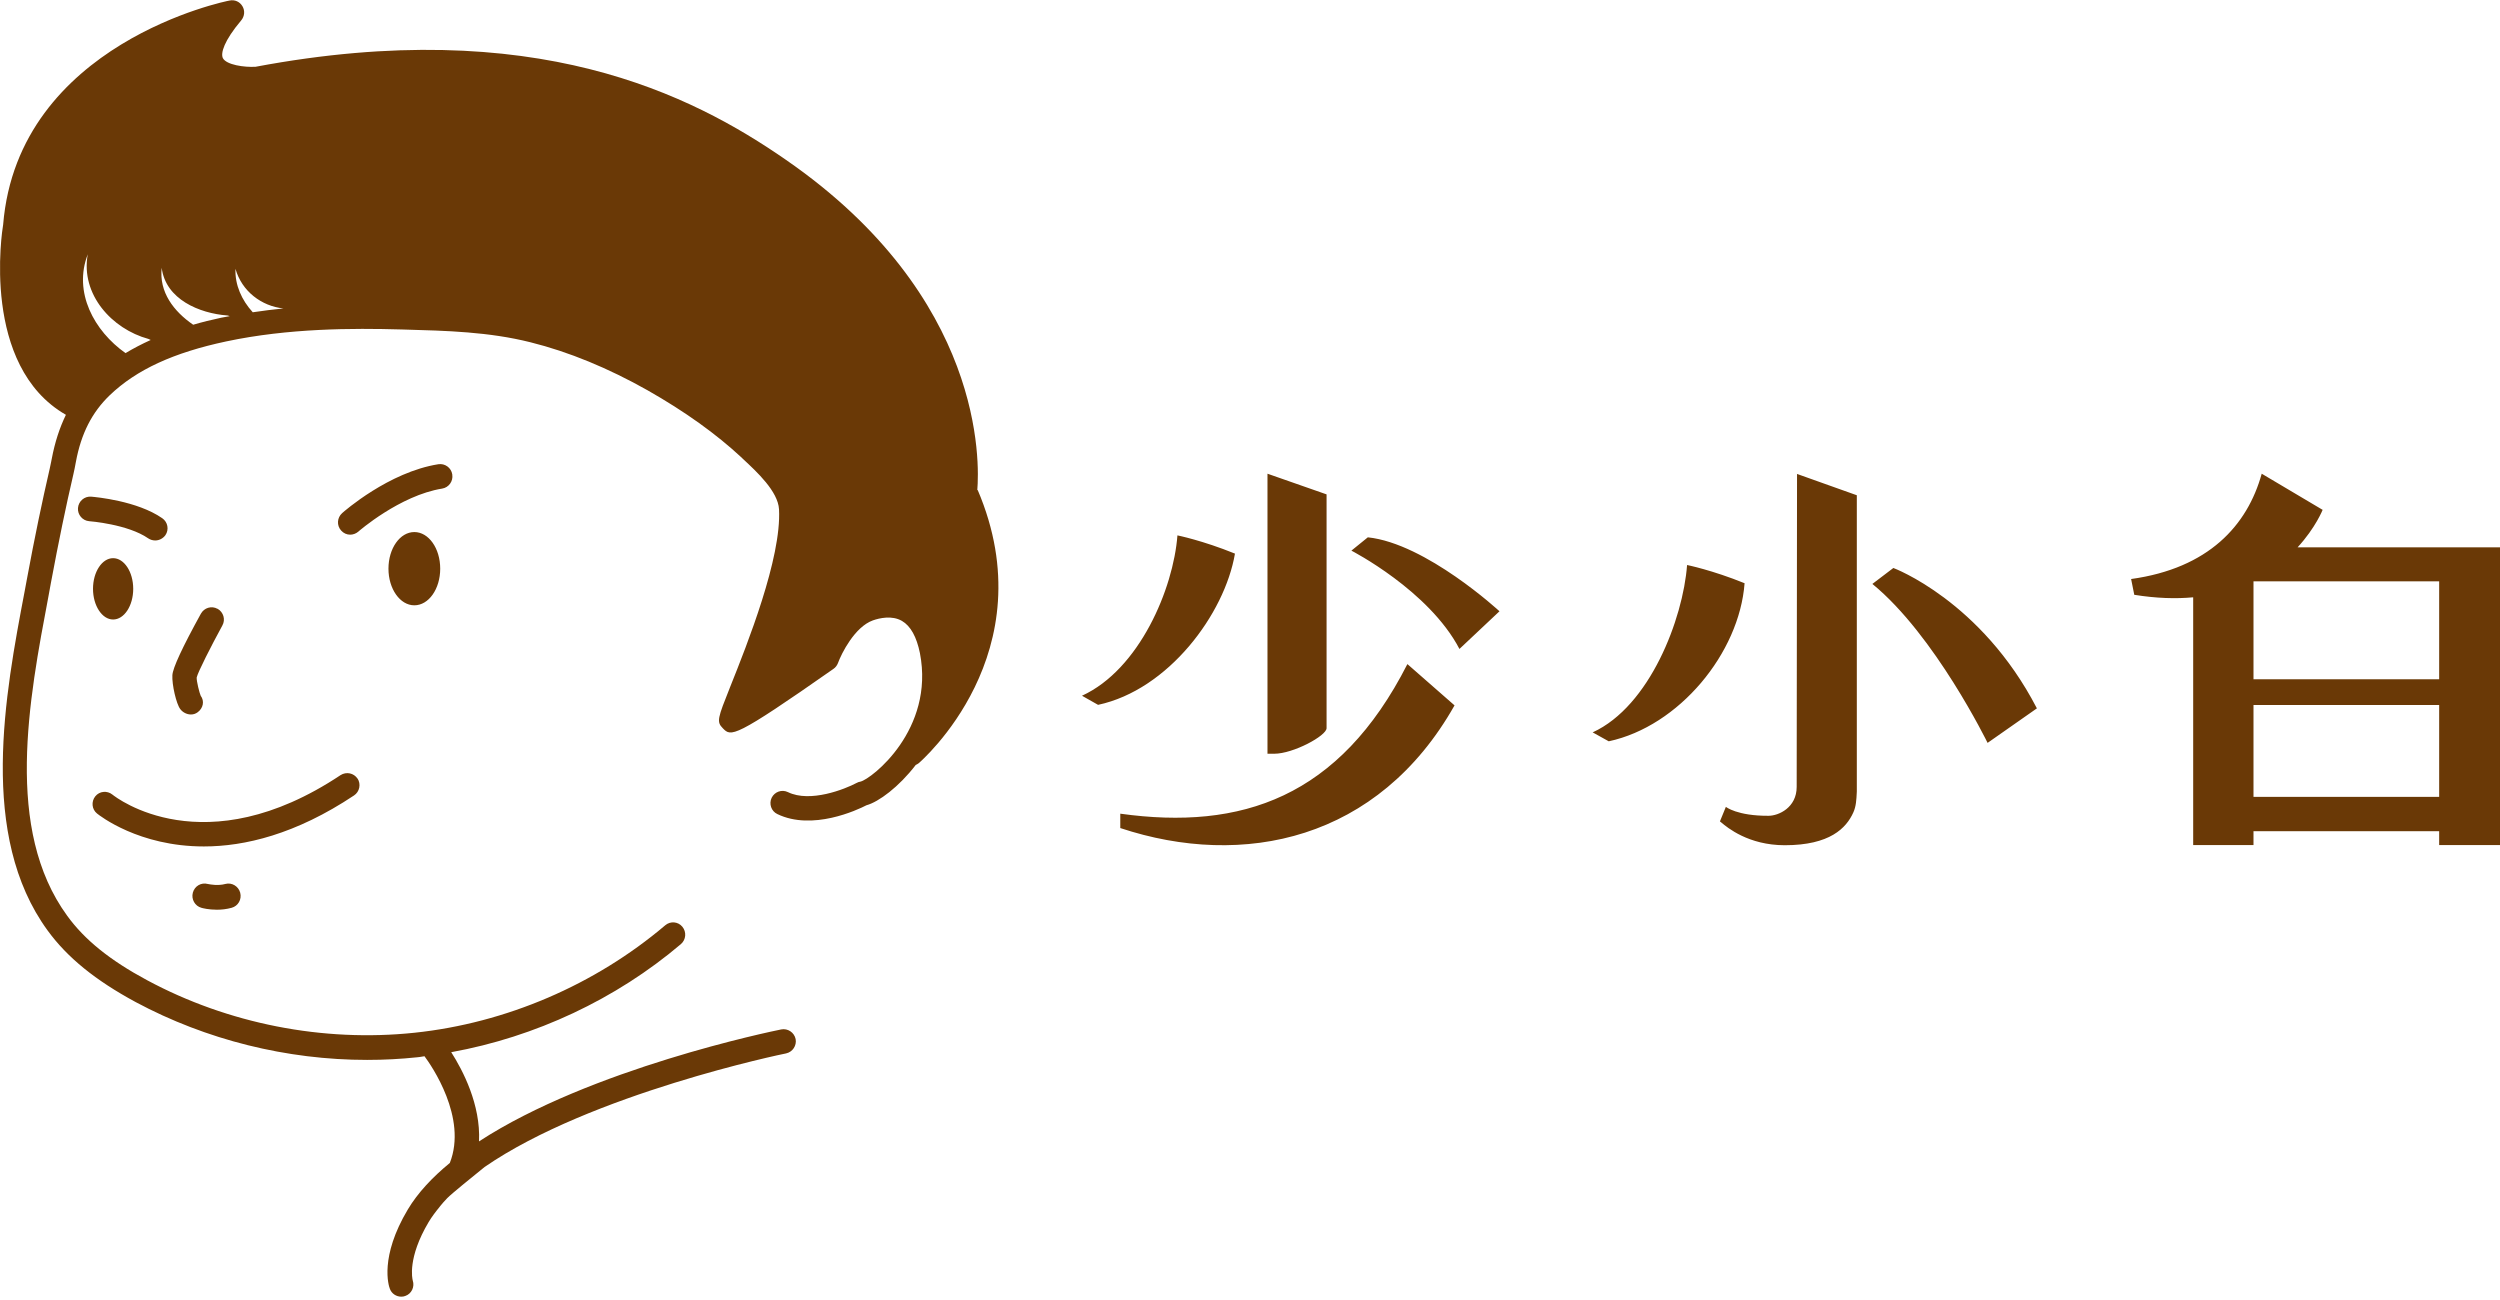 <svg width="400" height="208" viewBox="0 0 400 208" fill="none" xmlns="http://www.w3.org/2000/svg">
<g clip-path="url(#clip0_2_287)">
<path fill-rule="evenodd" clip-rule="evenodd" d="M125.706 25.544C157.594 47.556 156.727 74.137 156.364 78.455L156.42 78.371C167.552 104.448 147.189 121.945 146.993 122.114C146.853 122.226 146.685 122.31 146.517 122.394C143.832 125.899 140.587 128.31 138.629 128.843C137.175 129.6 129.958 132.965 124.364 130.245C123.413 129.796 122.993 128.619 123.468 127.637C123.944 126.684 125.091 126.263 126.07 126.74C129.622 128.479 135.189 126.263 137.035 125.282C137.231 125.17 137.455 125.086 137.678 125.058C139.441 124.637 149.566 116.758 147.189 104.504C146.657 101.897 145.706 100.158 144.308 99.345C142.713 98.42 140.699 98.897 139.664 99.261C136.755 100.299 134.629 104.561 134.07 106.103C133.93 106.467 133.678 106.804 133.343 107.028C117.371 118.216 116.979 117.88 115.664 116.534C114.61 115.476 114.822 114.944 116.819 109.924L116.867 109.804C119.524 103.159 125.063 89.279 124.643 81.484C124.476 78.624 121.119 75.511 118.881 73.436L118.657 73.212C114.545 69.399 109.622 65.865 103.608 62.445C97.343 58.912 91.049 56.304 84.867 54.762C78.23 53.098 71.537 52.915 64.466 52.721L64.224 52.715C56.392 52.49 46.126 52.519 36.224 54.621C27.776 56.416 21.846 59.136 17.566 63.23C14.713 65.978 12.979 69.371 12.14 73.913C12 74.67 11.888 75.259 11.748 75.848C10.545 81.007 9.399 86.559 8.14 93.288L7.776 95.279L7.763 95.351C4.604 112.022 0.686 132.704 10.741 146.508C13.538 150.378 17.622 153.658 23.524 156.827C36.504 163.809 51.692 166.781 66.322 165.239C80.951 163.697 95.189 157.584 106.434 148.05C107.245 147.349 108.475 147.434 109.175 148.275C109.874 149.116 109.762 150.35 108.951 151.051C98.545 159.883 85.65 165.912 72.196 168.351C74.042 171.239 76.923 176.735 76.643 182.624C94.49 170.987 123.468 165.015 125.007 164.706C126.042 164.51 127.077 165.183 127.301 166.248C127.496 167.286 126.825 168.323 125.762 168.548C125.399 168.604 94.545 174.997 77.538 186.717C77.486 186.76 77.374 186.85 77.217 186.977L77.21 186.983L77.209 186.984L77.208 186.985C76.012 187.95 72.242 190.992 71.552 191.709C71.301 191.961 71.077 192.213 70.881 192.438C70.853 192.494 70.825 192.522 70.769 192.578C70.722 192.635 70.668 192.695 70.613 192.757L70.611 192.759L70.611 192.759L70.611 192.759C70.504 192.878 70.395 193 70.322 193.111L70.378 193.054C69.706 193.868 69.091 194.681 68.587 195.522C65.162 201.281 65.976 204.616 66.038 204.872L66.041 204.882C66.041 204.885 66.042 204.887 66.042 204.887C66.378 205.897 65.846 207.018 64.839 207.355C64.643 207.439 64.42 207.467 64.196 207.467C63.413 207.467 62.657 206.99 62.378 206.205C62.182 205.728 60.699 201.13 65.259 193.503C66.853 190.839 69.175 188.372 71.972 186.072C74.825 178.838 69.007 170.454 67.916 168.996C67.779 169.016 67.645 169.039 67.512 169.062C67.266 169.104 67.023 169.146 66.769 169.164C64.112 169.445 61.427 169.585 58.741 169.585C45.902 169.585 33.007 166.388 21.706 160.332C15.273 156.855 10.769 153.21 7.608 148.864C-3.469 133.666 0.811 111.094 3.944 94.606L4.308 92.644C5.566 85.858 6.741 80.25 7.944 75.035C8.034 74.674 8.101 74.324 8.167 73.979L8.167 73.979C8.204 73.788 8.24 73.598 8.28 73.408C8.783 70.745 9.538 68.445 10.545 66.37C-3.077 58.547 0.336 36.9 0.503 35.947C2.881 6.87 36.42 0.112 36.755 0.084C37.566 -0.084 38.378 0.28 38.797 1.009C39.217 1.71 39.133 2.608 38.601 3.252C35.832 6.533 35.273 8.524 35.664 9.309C36.224 10.375 39.077 10.795 40.895 10.683C85.51 2.299 110.685 15.141 125.706 25.544ZM14.042 40.686C11.692 46.77 15.049 52.939 20.084 56.5C21.343 55.743 22.685 55.042 24.112 54.397C24 54.341 23.888 54.285 23.748 54.229C17.902 52.631 12.867 47.107 14.042 40.686ZM30.909 51.958C32.336 51.537 33.818 51.173 35.385 50.836C35.86 50.752 36.308 50.668 36.755 50.584C36.701 50.573 36.651 50.554 36.6 50.534C36.52 50.503 36.438 50.472 36.336 50.472C31.916 50.135 26.489 47.892 25.874 42.845C25.427 46.742 27.804 49.827 30.909 51.958ZM37.678 43.013C37.566 45.593 38.685 48.032 40.42 49.939V49.967C42.07 49.715 43.72 49.518 45.343 49.35C41.846 48.986 38.685 46.602 37.678 43.013ZM70.126 74.278C71.189 74.109 72.196 74.838 72.364 75.904V75.932C72.531 76.997 71.804 78.007 70.741 78.175C63.972 79.269 57.371 85.017 57.315 85.073C56.951 85.381 56.475 85.549 56.028 85.549C55.496 85.549 54.965 85.325 54.573 84.877C53.846 84.063 53.93 82.83 54.741 82.101C55.049 81.82 62.21 75.539 70.126 74.278ZM26.462 85.634C26.07 86.166 25.454 86.475 24.839 86.475C24.448 86.475 24.056 86.363 23.72 86.138C20.448 83.867 14.322 83.391 14.266 83.391C13.203 83.306 12.392 82.353 12.476 81.287C12.559 80.194 13.511 79.381 14.573 79.465L14.624 79.469C15.316 79.531 21.93 80.123 25.958 82.914C26.853 83.531 27.077 84.736 26.462 85.634ZM62.154 90.989C62.154 94.214 64 96.85 66.294 96.85C68.587 96.85 70.434 94.242 70.434 90.989C70.434 87.737 68.587 85.129 66.294 85.129C64 85.129 62.154 87.737 62.154 90.989ZM18.098 99.121C16.336 99.121 14.881 96.906 14.881 94.214C14.881 91.494 16.336 89.307 18.098 89.307C19.86 89.307 21.315 91.494 21.315 94.214C21.315 96.934 19.86 99.121 18.098 99.121ZM34.797 97.41C33.846 96.878 32.671 97.242 32.14 98.195C29.175 103.579 27.636 106.888 27.58 108.037C27.497 109.524 28.196 112.608 28.839 113.449C29.231 113.982 29.902 114.318 30.545 114.318C30.937 114.318 31.301 114.206 31.636 113.954C32.504 113.309 32.755 112.187 32.112 111.318C31.916 110.898 31.441 109.019 31.468 108.402C31.664 107.533 33.762 103.411 35.58 100.074C36.112 99.121 35.748 97.943 34.825 97.41H34.797ZM54.489 124.02C55.413 123.431 56.615 123.684 57.203 124.581V124.553C57.79 125.45 57.538 126.684 56.643 127.273C47.301 133.498 39.133 135.432 32.615 135.432C22.21 135.432 15.944 130.497 15.524 130.161C14.685 129.488 14.573 128.254 15.245 127.413C15.916 126.572 17.147 126.46 17.986 127.133C18.573 127.609 32.671 138.545 54.489 124.02ZM36.056 141.433C34.87 141.755 33.619 141.508 33.304 141.446L33.303 141.446L33.26 141.438C33.244 141.435 33.234 141.433 33.231 141.433C32.196 141.153 31.133 141.769 30.853 142.835C30.573 143.872 31.189 144.966 32.224 145.246C32.392 145.302 33.371 145.555 34.713 145.555C35.441 145.555 36.252 145.471 37.063 145.246C38.098 144.966 38.713 143.9 38.434 142.835C38.154 141.798 37.091 141.153 36.056 141.433ZM212.252 116.506C212.252 117.712 206.937 120.6 203.86 120.6H202.797V75.792L212.252 79.101V116.506ZM179.245 130.189C198.601 132.881 214.294 127.638 225.175 106.271H225.203L232.727 112.861C220.531 134.452 198.937 139.022 179.245 132.489V130.189ZM173.119 111.318C182.294 107.112 187.748 94.214 188.392 85.634V85.662C188.392 85.662 192.42 86.475 197.594 88.578C195.944 98.252 186.937 110.365 175.692 112.776L173.119 111.318ZM233.511 103.832C228.615 94.467 216.224 88.102 216.224 88.102L218.853 85.971C228.168 86.952 239.916 97.803 239.916 97.803L233.511 103.832ZM287.525 75.82V75.83L287.497 75.82H287.525ZM287.525 75.83C287.524 76.629 287.469 125.204 287.469 125.899C287.469 129.236 284.559 130.526 282.965 130.526C277.93 130.554 276.14 129.096 276.14 129.096L275.189 131.423C275.23 131.45 275.306 131.513 275.416 131.606C276.348 132.388 279.738 135.236 285.566 135.236C292.783 135.236 295.413 132.488 296.531 129.993C296.976 129.024 297.029 127.907 297.08 126.85L297.091 126.628V79.241L287.525 75.83ZM269.93 90.429C269.287 99.009 263.972 113.001 254.825 117.179L257.399 118.609C268.643 116.197 278.294 104.505 279.133 93.317C273.958 91.214 269.93 90.401 269.93 90.401V90.429ZM299.58 93.429L302.937 90.877C302.937 90.877 316.979 96.093 325.902 113.337L318.014 118.861C318.014 118.861 309.594 101.617 299.58 93.429ZM371.608 81.568L361.874 75.792C359.58 84.092 353.343 90.933 340.979 92.644L341.483 95.168C344.986 95.735 348.118 95.826 350.909 95.57V135.208H360.559V132.993H390.266V135.208H400V87.569H367.62C370.516 84.412 371.636 81.54 371.636 81.54L371.608 81.568ZM390.266 108.683H360.559V93.008H390.266V108.683ZM360.559 112.805H390.266V127.498H360.559V112.805Z" fill="#6A3906"/>
</g>
<defs>
<clipPath id="clip0_2_287">
<rect width="400" height="207.495" fill="white"/>
</clipPath>
</defs>
</svg>
